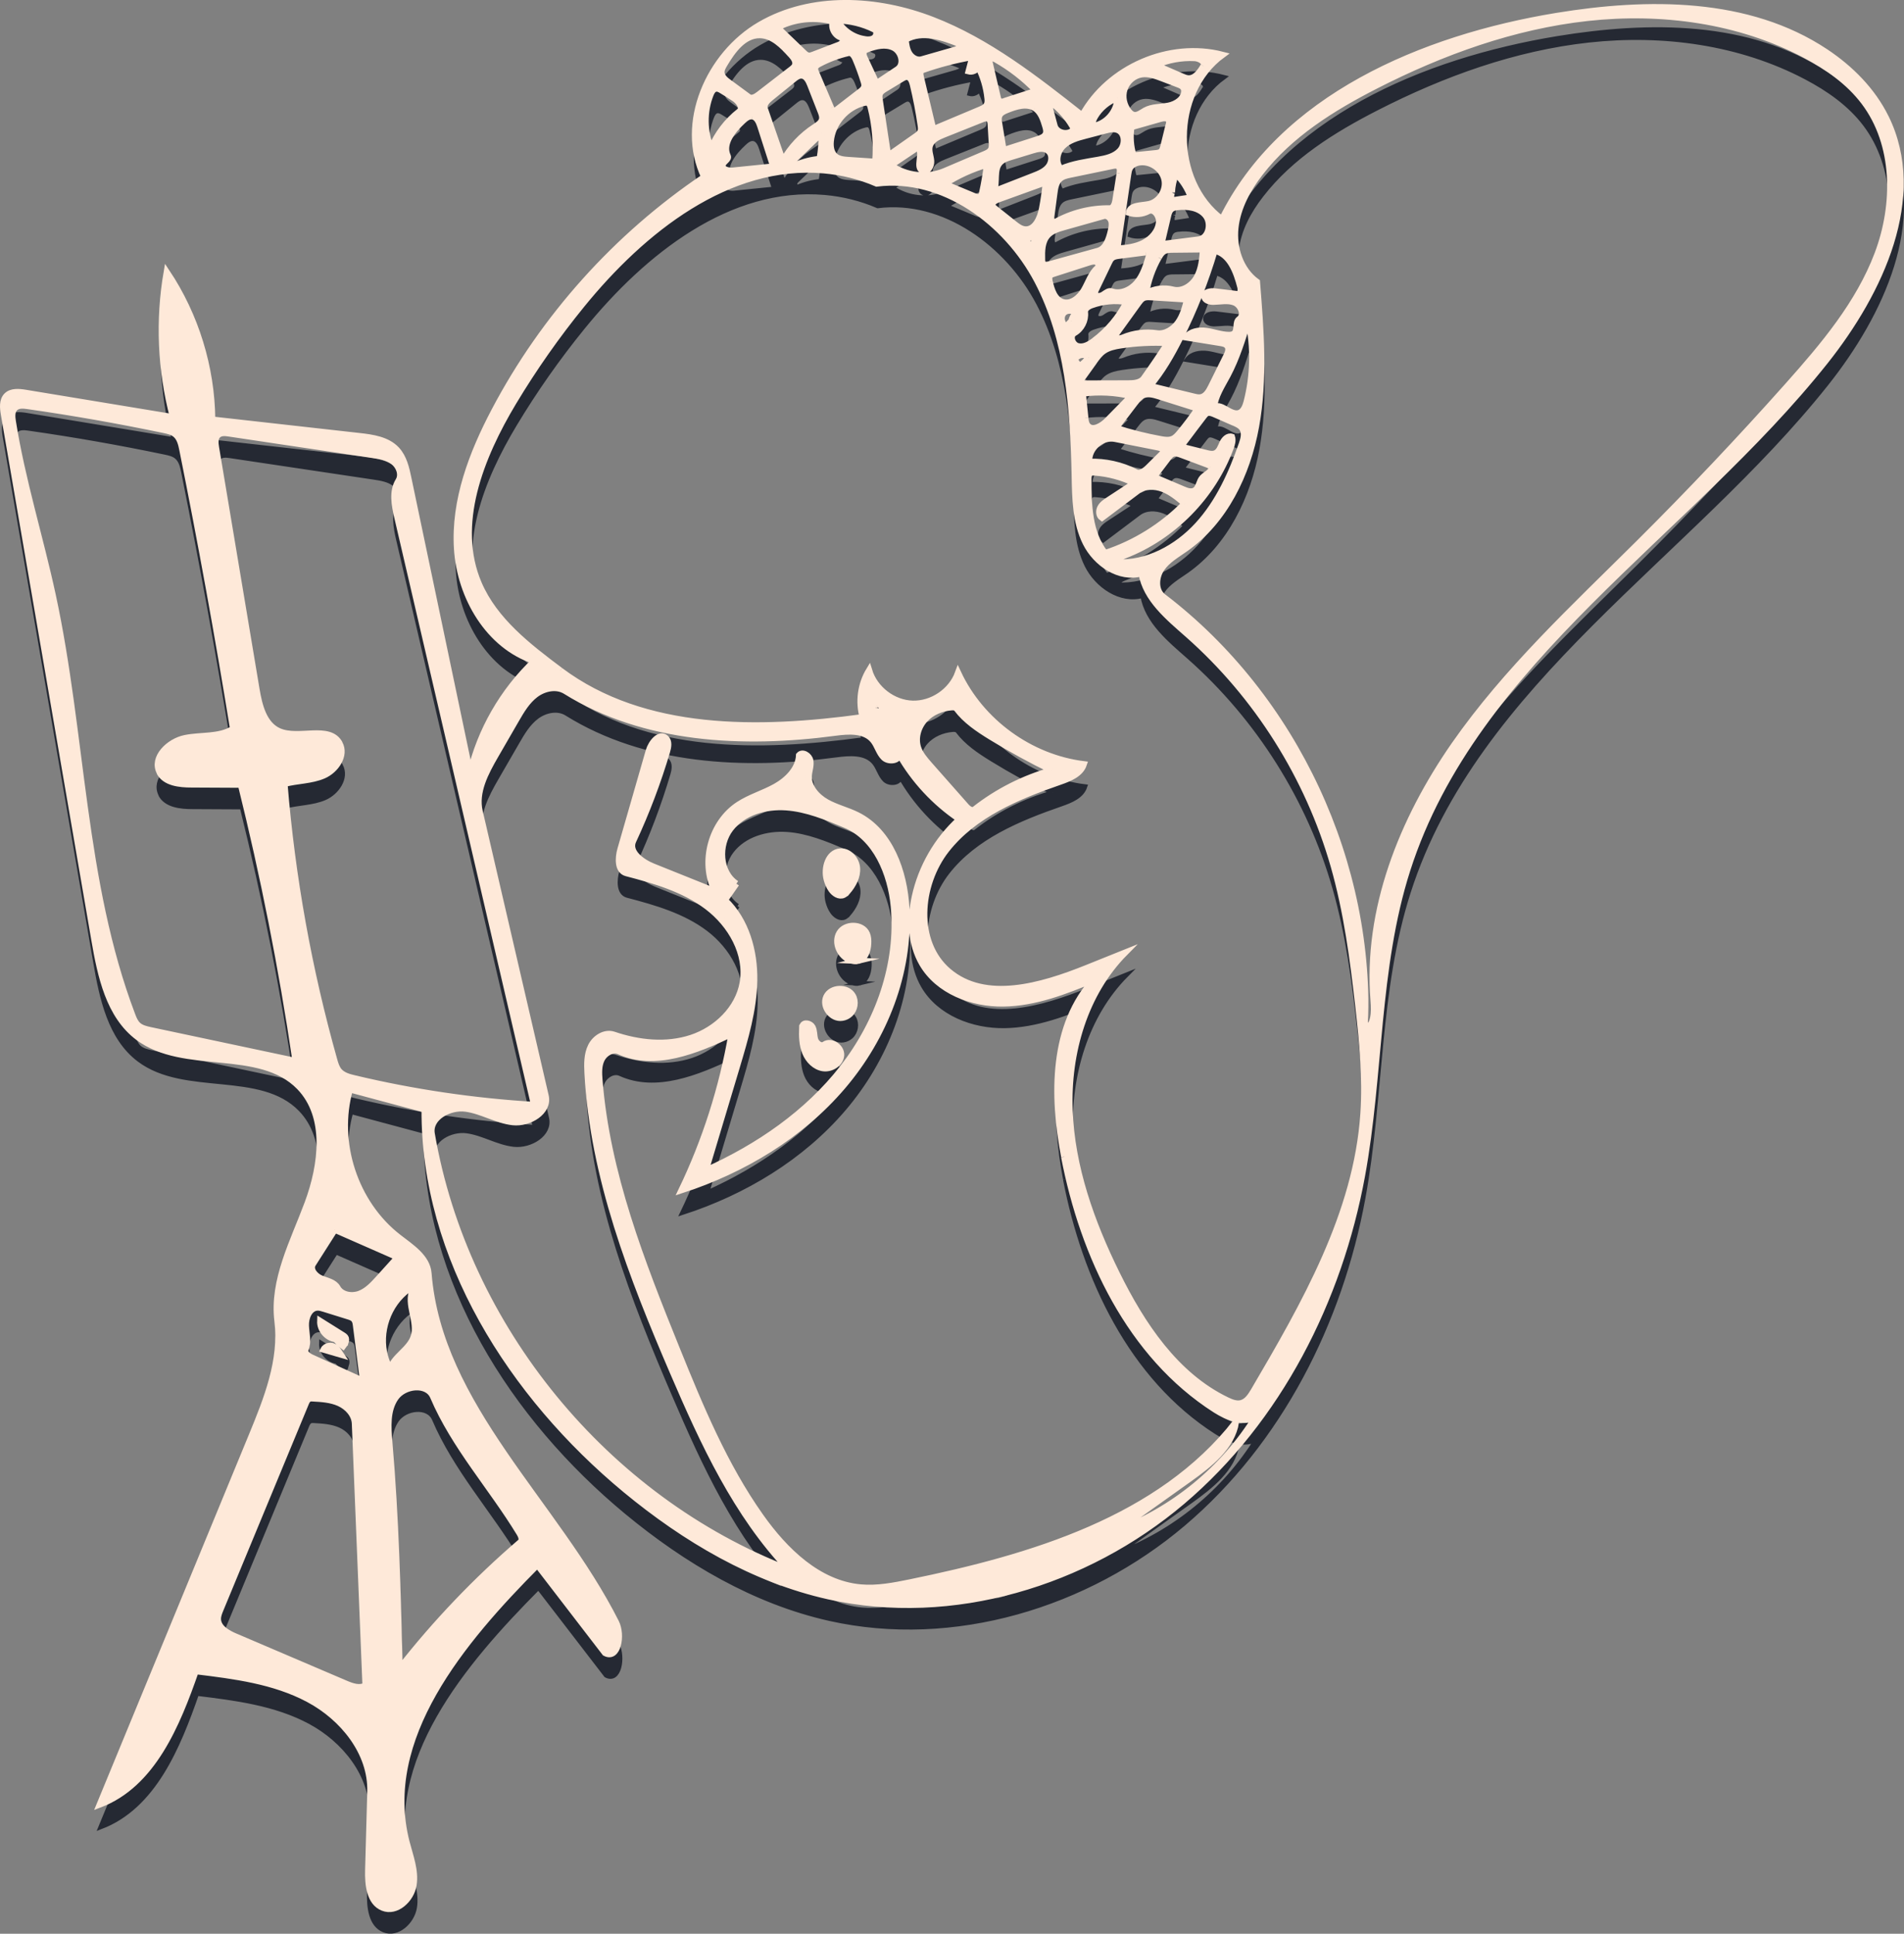 <?xml version="1.0" encoding="UTF-8"?>
<svg id="Layer_2" data-name="Layer 2" xmlns="http://www.w3.org/2000/svg" viewBox="0 0 306.7 311.44">
  <rect x="0" y="0" width="306.7" height="311.44" fill="#808080" stroke="none"/>
  <defs>
    <style>
      .cls-1 {
        fill: #fee9d9;
        stroke: #fee9d9;
      }

      .cls-1, .cls-2 {
        stroke-miterlimit: 10;
      }

      .cls-2 {
        fill: #252933;
        stroke: #252933;
        stroke-width: .75px;
      }
    </style>
  </defs>
  <g id="shadows">
    <g id="design_6" data-name="design 6">
      <path class="cls-2" d="M138.43,158.36c-.4,.1-.82,.04-1.21-.09-1.73-.58-2.75-2.84-1.82-4.4,.93-1.56,3.71-1.53,4.42,.14,.21,.49,.24,1.04,.21,1.58-.05,1.15-.5,2.49-1.61,2.77Z"/>
      <path class="cls-2" d="M136.67,147.21c-.18,.2-.37,.41-.61,.52-.72,.33-1.54-.22-1.99-.88-.34-.49-.57-1.05-.72-1.62-.49-1.83,.26-4.32,2.14-4.49,1.41-.13,2.63,1.24,2.74,2.65,.11,1.41-.63,2.76-1.55,3.83Z"/>
      <path class="cls-2" d="M51.77,216.36c1.21,.76,2.42,1.51,3.63,2.27,.21,.13,.43,.28,.5,.51,.17,.53-.5,1.24-.05,1.57-.58-.43-1.13-.91-1.62-1.44-1.38-.17-2.52-1.51-2.46-2.91Z"/>
      <path class="cls-2" d="M54.28,220.59c.27,.4,.53,.79,.8,1.19l-2.78-.81c.33-.65,1.34-.82,1.86-.31l.12-.07Z"/>
      <path class="cls-2" d="M135.84,167.52c-1.72,.27-3.29-1.83-2.54-3.4s3.37-1.67,4.24-.17c.55,.94,.34,2.26-.47,2.99-.34,.31-.77,.51-1.22,.58Z"/>
      <path class="cls-2" d="M129.41,169.18c0-.13,.01-.25,.05-.37,.23-.63,1.27-.39,1.59,.2s.23,1.32,.42,1.97c.19,.65,.95,1.25,1.5,.86,1.09-.77,2.79,.39,2.7,1.72-.1,1.33-1.58,2.27-2.9,2.08-1.32-.2-2.38-1.28-2.88-2.52-.5-1.24-.54-2.61-.49-3.94Z"/>
      <path class="cls-2" d="M303.94,22.52c6.3,12.79-.88,28.11-9.75,39.27-22.2,27.93-56.46,47.93-67.33,81.91-5.07,15.84-4.29,32.93-7.3,49.29-3.68,20.03-13.42,39.26-28.95,52.44-15.53,13.17-37.06,19.7-56.93,15.27-12.13-2.71-23.14-9.23-32.72-17.15-18.39-15.23-32.5-37.39-32.38-61.27-4.01-1.08-8.03-2.15-12.04-3.23-2.43,8.53,.8,18.38,7.81,23.81,2.06,1.6,4.65,3.22,4.85,5.82,1.71,21.44,20.51,37.01,30.2,56.2,1.06,2.1,.31,6.06-1.76,4.94-3.63-4.72-7.27-9.45-10.9-14.17-12.18,12.24-25.38,27.92-21.08,44.64,.59,2.28,1.5,4.58,1.13,6.91-.37,2.32-2.75,4.54-4.93,3.66-2.15-.85-2.43-3.73-2.37-6.04,.12-4.22,.23-8.43,.35-12.65,.17-6.29-4.4-11.93-9.95-14.89-5.55-2.96-11.95-3.77-18.19-4.53-3,8.62-6.93,18.23-15.45,21.48,8.17-19.81,16.33-39.61,24.5-59.42,2.43-5.9,4.91-12.12,4.13-18.45-.81-6.56,2.56-12.79,4.86-18.98,2.3-6.19,3.28-13.96-1.31-18.71-6.43-6.63-18.6-2.45-25.99-7.99-4.71-3.53-6.05-9.9-7.05-15.7C10.54,126.79,5.68,98.58,.82,70.38c-.18-1.05-.31-2.28,.44-3.04,.75-.75,1.98-.63,3.03-.46,7.92,1.31,15.83,2.62,23.75,3.92-1.99-7.6-2.34-15.63-1-23.38,4.66,6.99,7.24,15.36,7.32,23.77,7.88,.88,15.77,1.77,23.65,2.65,2.18,.24,4.55,.58,6.05,2.18,1.16,1.24,1.56,2.99,1.9,4.65,3.32,15.82,6.64,31.63,9.96,47.45,1.61-6.85,5.26-13.21,10.36-18.06-7.4-2.41-12-10.32-12.48-18.08-.49-7.76,2.41-15.35,6.04-22.23,7.94-15.06,19.66-28.11,33.78-37.63-4.12-8.64,.72-19.73,9-24.53,8.28-4.8,18.83-4.23,27.76-.77,8.93,3.45,16.6,9.46,24.12,15.39,4.25-7.75,14.04-11.98,22.6-9.77-8.28,6.06-8.32,20.37-.08,26.49,9.64-19.6,32.32-29.19,53.87-32.74,14.74-2.42,30.91-2.5,43.35,5.78,4.03,2.68,7.56,6.23,9.7,10.57M90.44,111.6c13.5,10.11,31.99,9.8,48.7,7.51-.7-2.51-.32-5.31,1.03-7.54,.91,3.01,3.87,5.28,7.02,5.37s6.24-2,7.32-4.96c3.69,7.89,11.61,13.64,20.25,14.71-.52,1.56-2.27,2.27-3.83,2.81-6.82,2.36-13.86,5.28-18.31,10.96-4.45,5.68-5.16,14.91,.34,19.58,5.94,5.06,14.96,2.4,22.2-.5,2.08-.83,4.15-1.66,6.23-2.5-6.48,6.54-9.26,16.13-8.92,25.33,.33,9.2,3.51,18.09,7.58,26.34,4.07,8.25,9.49,16.44,17.79,20.42,.72,.34,1.51,.66,2.28,.46,.94-.24,1.52-1.15,2.02-1.98,8.18-13.94,16.58-28.53,17.67-44.65,.39-5.73-.17-11.47-.81-17.18-.86-7.66-1.87-15.34-3.99-22.75-4.09-14.29-12.32-27.36-23.45-37.2-3.17-2.8-6.79-5.73-7.5-9.9-3.56,1-7.34-1.58-8.99-4.9s-1.7-7.17-1.77-10.87c-.22-10.73-1.02-21.83-6.02-31.33-5-9.5-15.24-17.01-25.89-15.67-2.69-1.16-5.56-1.87-8.48-2.13-15.44-1.37-29.24,9.63-39.02,21.66-4.03,4.95-7.7,10.18-10.99,15.65-5.32,8.85-9.68,19.79-5.6,29.28,2.56,5.94,7.95,10.09,13.13,13.97m81.18,78.31c-1.91-9.88-1.95-21.26,4.9-28.62-4.71,1.96-9.58,3.86-14.68,3.94-5.1,.08-10.53-2.01-13.1-6.42-1.86-3.19-1.98-7.15-1.19-10.76,1.04-4.77,3.59-9.2,7.2-12.49-3.99-2.69-7.35-6.31-9.73-10.5,.08,1.09-1.69,1.32-2.47,.56s-1.02-1.94-1.71-2.78c-1.39-1.7-3.99-1.51-6.16-1.22-14.8,1.97-30.72,1.2-43.39-6.7-1.46-.91-3.45-.49-4.83,.55s-2.28,2.57-3.14,4.06c-1.11,1.92-2.22,3.84-3.33,5.76-1.6,2.77-3.26,5.88-2.54,9,3.54,15.27,7.09,30.55,10.63,45.82,.6,2.57-2.65,4.52-5.28,4.23-2.63-.29-4.98-1.83-7.6-2.18-2.62-.35-5.92,1.44-5.47,4.05,5.36,31.21,28.03,58.86,57.58,70.24-8.53-8.95-13.82-20.43-18.7-31.79-6.63-15.43-12.88-31.42-13.78-48.2-.08-1.48-.1-3.04,.56-4.36,.66-1.33,2.23-2.32,3.64-1.85,4.03,1.37,8.48,1.85,12.52,.52,4.04-1.33,7.55-4.69,8.28-8.88,.81-4.67-1.92-9.39-5.7-12.25-3.78-2.86-8.46-4.21-13.05-5.41-1.43-.38-1.35-2.43-.94-3.85,1.52-5.28,3.04-10.56,4.56-15.84,.38-1.32,1.71-2.97,2.74-2.06,.57,.51,.41,1.43,.19,2.16-1.46,4.92-3.28,9.74-5.45,14.4-.83,1.78,1.39,3.4,3.21,4.13,3.33,1.34,6.66,2.68,9.99,4.01-2.37-4.73-.64-11.12,3.81-14,1.85-1.2,4.01-1.81,5.93-2.89,1.92-1.08,3.7-2.86,3.79-5.06,.55-.62,1.65,.05,1.8,.87,.16,.82-.2,1.64-.24,2.47-.09,1.8,1.31,3.36,2.87,4.24,1.57,.88,3.36,1.29,4.97,2.1,5.28,2.66,7.55,9.07,7.88,14.97,.57,10.4-3.51,20.79-10.27,28.71-6.76,7.92-16.03,13.48-25.94,16.7,3.83-7.96,6.54-16.46,8.05-25.16-5.71,2.7-12.36,5.43-18.11,2.81-1.03-.47-2.3,.26-2.81,1.28-.51,1.02-.45,2.21-.36,3.35,1.19,15.03,6.79,29.31,12.45,43.29,3.78,9.34,7.67,18.75,13.49,26.97,3.93,5.56,9.34,10.84,16.13,11.45,2.68,.24,5.36-.28,8-.82,19.52-4,40.2-10.12,52.47-25.82-.66,4.01-4.23,6.79-7.54,9.16-3.98,2.84-7.96,5.69-11.95,8.52,9.36-3.45,17.49-10.11,22.72-18.6-1.98,1.29-4.6,.19-6.59-1.08-13.69-8.76-21.24-24.75-24.32-40.71m19.5-97.93c-1.36,.96-2.88,1.81-3.82,3.19-.94,1.38-1.06,3.52,.27,4.53,21.22,16.19,33.76,43.14,32.47,69.8,1.58-.76,1.57-2.97,1.43-4.71-1.22-14.65,4.6-29.15,12.99-41.22,8.4-12.06,19.29-22.13,29.71-32.49,8.28-8.24,16.31-16.72,24.08-25.45,5.7-6.4,11.36-13.1,14.39-21.11,3.03-8.01,3-17.69-2.17-24.52-2.47-3.26-5.91-5.67-9.53-7.57-10.63-5.6-23.07-7.27-35.02-5.96-11.94,1.31-23.44,5.47-34.14,10.94-6.96,3.56-13.8,7.82-18.58,14.01-2.01,2.59-3.65,5.59-4,8.85-.35,3.26,.81,6.81,3.47,8.72,.62,7.76,1.24,15.63-.15,23.29-1.39,7.66-5.04,15.23-11.41,19.71M54.88,123.36c1.03,1.9-.59,4.28-2.57,5.14-1.98,.86-4.23,.79-6.31,1.35,1.23,15.05,3.92,29.97,8.02,44.5,.18,.63,.37,1.27,.79,1.76,.61,.7,1.57,.96,2.47,1.17,9.49,2.26,19.19,3.69,28.93,4.28-7.34-31.55-14.68-63.09-22.02-94.64-.46-1.97-.88-4.18,.18-5.89,.62-1,.08-2.39-.86-3.09-.94-.7-2.16-.9-3.32-1.07-7.71-1.15-15.42-2.31-23.13-3.46-.6-.09-1.29-.16-1.75,.25-.53,.47-.46,1.3-.34,2,2.17,12.98,4.35,25.97,6.52,38.95,.44,2.63,1.18,5.67,3.62,6.75,3.19,1.41,8.12-1.07,9.78,1.99m-28.99,4.63c-1.23-2.35,1.48-4.97,4.08-5.5,2.6-.53,5.49-.1,7.75-1.49-2.44-15.04-5.17-30.03-8.17-44.96-.18-.9-.4-1.87-1.11-2.46-.51-.43-1.2-.58-1.86-.72-7.28-1.52-14.6-2.81-21.96-3.86-.7-.1-1.5-.17-2.02,.31-.56,.52-.49,1.41-.37,2.16,1.5,9.47,4.41,18.65,6.43,28.02,4.85,22.46,4.65,46.12,12.81,67.61,.22,.58,.46,1.18,.91,1.6,.54,.5,1.3,.67,2.02,.83,7.79,1.65,15.59,3.31,23.38,4.96-2.21-14.96-5.15-29.82-8.8-44.5-2.65-.01-5.3-.03-7.95-.04-1.94,0-4.27-.24-5.17-1.96m92.92,17.94c-.61,.88-1.23,1.76-1.84,2.64,3.42,3.27,4.8,8.23,4.72,12.96-.08,4.73-1.45,9.33-2.8,13.86-1.67,5.58-3.34,11.17-5.02,16.75,8.49-3.8,16.39-9.22,22.1-16.56,5.71-7.34,9.07-16.71,8.21-25.97-.5-5.34-2.88-11.08-7.82-13.15-3.07-1.29-6.22-2.6-9.54-2.83-3.33-.23-6.93,.8-8.96,3.45-2.03,2.64-1.82,7.02,.96,8.86m-80.69,121.24c5.93,2.53,11.86,5.06,17.79,7.6,1.01,.43,2.22,.85,3.16,.28-.57-14.06-1.14-28.11-1.71-42.17-.06-1.46-1.2-2.69-2.53-3.29-1.33-.6-2.82-.69-4.27-.77-.18-.01-.36-.02-.53,.05-.31,.12-.47,.46-.59,.76-4.58,11.07-9.17,22.13-13.75,33.2-.21,.51-.42,1.03-.4,1.58,.07,1.4,1.55,2.22,2.84,2.77m45.88-15.2c.39-.34,.15-.98-.12-1.42-4.52-7.43-10.52-14.01-13.93-22.01-.97-2.26-4.65-1.85-6.05,.17-1.4,2.02-1.22,4.7-1.01,7.15,1.05,12.12,1.35,24.3,1.66,36.47,5.8-7.4,12.32-14.23,19.45-20.36m85.63-124.32c-3.37-1.63-6.66-3.44-9.85-5.4-2.03-1.25-4.06-2.61-5.49-4.51-.18-.25-.54-.26-.85-.24-1.62,.13-3.22,.8-4.31,2.01-1.08,1.21-1.57,2.98-1.06,4.52,.34,1.04,1.09,1.89,1.81,2.72,1.97,2.23,3.94,4.46,5.91,6.69,.36,.41,.96,.85,1.39,.51,3.68-2.89,7.94-5.04,12.44-6.3m29.37-70.36c.63-.55,.11-1.81,.8-2.3,.93-.66,.29-2.27-.77-2.69-1.06-.42-2.26-.13-3.4-.11-.62,.01-1.43-.24-1.44-.86,0-.73,1.02-.89,1.75-.8,1.2,.15,2.4,.3,3.6,.44,.49,.06,.57-.68,.45-1.15-.63-2.45-1.68-5.32-4.15-5.86-1.43,4.84-3.29,9.55-5.56,14.06-1.37,2.73-2.9,5.4-4.87,7.73,2.36,.57,4.72,1.14,7.08,1.72,.37,.09,.75,.18,1.13,.11,.82-.15,1.3-.99,1.67-1.74,.81-1.64,1.63-3.28,2.44-4.92,.25-.5,.49-1.11,.18-1.57-.24-.36-.71-.45-1.13-.52l-5.55-.9c.7-.99,2.1-1.21,3.3-1.04,1.2,.17,2.37,.63,3.58,.64,.32,0,.66-.03,.9-.24m-7.98,27.4c-1.09-.92-2.2-1.85-3.53-2.36-1.33-.51-2.94-.52-4.07,.34-1.91,1.44-3.83,2.88-5.74,4.32-.5-.35-.54-1.12-.25-1.66,.29-.54,.83-.9,1.34-1.23,1.37-.9,2.75-1.8,4.12-2.7-2-.97-4.19-1.56-6.41-1.71-.23-.02-.47-.02-.66,.1-.29,.19-.31,.59-.32,.94,0,4.16,.1,8.68,2.68,11.94,4.83-1.58,9.27-4.35,12.83-7.98m7.92-13.02c-1.05-.46-2.1-.92-3.16-1.38-.37-.16-.8-.32-1.16-.16-.21,.1-.36,.29-.51,.48l-3.74,4.91c1.39,.35,2.77,.7,4.16,1.04,.47,.12,.97,.23,1.42,.04,.62-.27,.86-1,1.14-1.62s.89-1.26,1.54-1.03c.19,.57,0,1.18-.2,1.74-2.9,7.86-9.3,14.36-17.12,17.37-.57,.22-1.23,.51-1.35,1.11,4.99,.27,9.81-2.33,13.18-6.02,3.37-3.68,5.46-8.35,7.1-13.07,.28-.81,.53-1.75,.07-2.47-.3-.47-.85-.72-1.37-.95M157.75,14.39c-.28,.55-.96,.86-1.55,.7,.2-.77,.41-1.54,.61-2.31-2.74,.48-5.44,1.18-8.06,2.11-.38,.13-.36,.67-.26,1.05,.67,2.83,1.35,5.65,2.02,8.48,2.53-1.06,5.06-2.13,7.59-3.19,.4-.17,.82-.36,1.03-.74,.17-.32,.16-.7,.12-1.06-.18-1.76-.69-3.48-1.49-5.05M54.11,201.65c-1.18,1.85-2.36,3.69-3.53,5.54-.55,.87,.4,1.95,1.35,2.33,.96,.38,2.12,.59,2.62,1.49,.65,1.17,2.3,1.44,3.54,.97,1.25-.47,2.19-1.5,3.09-2.49,1.02-1.13,2.04-2.26,3.06-3.39-3.38-1.48-6.75-2.96-10.13-4.45M127.6,12.45c-1.37-1.53-2.98-3.17-5.03-3.19-2.58-.03-4.38,2.47-5.7,4.69-.25,.42-.51,.87-.47,1.36,.05,.68,.65,1.18,1.21,1.58,1.06,.78,2.11,1.55,3.17,2.33,.48,.35,1.13-.02,1.6-.38,1.76-1.36,3.52-2.71,5.27-4.07,.23-.18,.48-.37,.59-.65,.24-.58-.21-1.2-.63-1.67m3.84,11.58c.48-.31,1.02-.66,1.15-1.22,.09-.41-.06-.82-.21-1.21l-1.7-4.35c-.26-.66-.65-1.43-1.36-1.49-.49-.04-.92,.28-1.3,.59-1.25,1.01-2.5,2.02-3.74,3.03-.55,.44-1.15,1.08-.92,1.74,.97,2.8,1.94,5.61,2.91,8.41,1.25-2.21,3.04-4.12,5.17-5.5m17.41,7.08c-1.34-.42,.19-2.83-.81-3.81-1.45,.97-2.91,1.95-4.36,2.92,2.48,1.75,5.88,2.12,8.67,.93,2.15-.91,4.29-1.83,6.44-2.74,.38-.16,.8-.35,1-.72,.18-.31,.16-.7,.14-1.06-.06-.99-.11-1.97-.17-2.96-.02-.33-.06-.71-.33-.9-.3-.22-.72-.09-1.07,.05-2.06,.82-4.13,1.65-6.19,2.47-.93,.37-1.97,.86-2.24,1.83-.22,.78,.17,1.59,.23,2.4s-.54,1.83-1.32,1.59m32.22,6.35c-.03,.19-.06,.39-.09,.58-.27,1.87-.55,3.73-.82,5.6,1.45-.09,2.92-.26,4.22-.92,1.29-.66,2.38-1.88,2.5-3.33,.09-1.01-.82-2.27-1.72-1.79-.95,.51-2.11,.6-3.13,.26,.14-1.25,1.96-1.13,3.19-1.38,1.7-.34,2.89-2.23,2.54-3.93-.35-1.7-2.1-2.96-3.83-2.82-.71,.06-1.46,.37-1.78,1.01-.14,.28-.19,.6-.24,.92-.28,1.93-.56,3.87-.85,5.8m-.52-5.95c.06-.4,.09-.88-.23-1.12-.25-.19-.61-.14-.93-.07-2.27,.47-4.54,.94-6.8,1.41-.58,.12-1.2,.26-1.65,.65-.65,.56-.8,1.48-.91,2.33-.17,1.25-.34,2.5-.5,3.76-.06,.46,.19,1.15,.59,.93,2.67-1.51,5.75-2.29,8.82-2.24,.58,0,.84-.72,.93-1.3,.23-1.44,.45-2.89,.68-4.33M57.52,217.06c-.04-.35-.1-.71-.33-.98-.22-.25-.55-.36-.87-.46-1.32-.41-2.64-.82-3.95-1.23-.35-.11-.72-.22-1.09-.2-1.28,.09-1.89,1.66-1.83,2.94,.05,1.28,.45,2.63-.06,3.8-.24,.55,.42,1.05,.97,1.3,2.77,1.26,5.53,2.51,8.3,3.77-.38-2.98-.76-5.97-1.14-8.95M176.42,61.84c-.84,1.18-1.68,2.35-2.53,3.53,2.67,0,5.35-.01,8.02-.02,.92,0,1.99-.08,2.52-.82,1.33-1.86,2.62-3.76,3.86-5.69-2.53-.13-5.08,0-7.59,.38-.96,.15-1.95,.35-2.75,.91-.63,.44-1.09,1.08-1.54,1.71m6.62,6.61c-1.04,1.36-2.07,2.71-3.11,4.07,2.37,.77,4.79,1.37,7.24,1.82,.62,.11,1.29,.21,1.87-.03,.49-.2,.85-.62,1.19-1.03,1.03-1.24,2-2.54,2.91-3.87-2.1-.66-4.2-1.32-6.31-1.99-.82-.26-1.73-.51-2.51-.16-.54,.24-.92,.73-1.28,1.2m-35.82-51.26c-.13-.53-.38-1.16-.92-1.21-.28-.03-.55,.13-.79,.27-.92,.56-1.84,1.11-2.76,1.67-.33,.2-.69,.43-.84,.79-.13,.31-.08,.66-.03,.98,.45,3,.9,6,1.36,8.99,1.5-1.06,3.01-2.11,4.51-3.17,.29-.2,.59-.42,.72-.75,.11-.29,.07-.61,.03-.92-.32-2.24-.75-4.46-1.28-6.66m22.01,28.99c2.6-.72,5.2-1.44,7.8-2.16,1.28-.35,1.78-1.88,2.08-3.17,.12-.54,.24-1.1,.09-1.63s-.71-.98-1.23-.83c-2.12,.6-4.24,1.2-6.36,1.79-.98,.28-2.01,.58-2.69,1.34-.91,1.02-.92,2.53-.88,3.89,0,.24,.02,.5,.19,.68,.24,.25,.66,.18,1,.09m-35.23-19.81c-.08,.84,.04,1.78,.66,2.35,.57,.53,1.42,.61,2.2,.66,1.44,.1,2.87,.19,4.31,.29,.24-2.93-.02-5.91-.74-8.76-.07-.29-.19-.63-.47-.74-.18-.08-.39-.04-.58,0-2.85,.67-5.12,3.29-5.38,6.2m57.4,25.47c-1.94-.12-3.88-.24-5.82-.36-.43-.03-.88-.05-1.25,.15-.31,.17-.53,.47-.74,.75-1.28,1.78-2.57,3.56-3.85,5.34,.04,.54,.85,.46,1.35,.25,1.7-.71,3.6-.95,5.43-.68,1.33,.2,2.65-.63,3.43-1.73,.78-1.1,1.13-2.44,1.46-3.74M121.38,22.35c-.59-.1-1.12,.34-1.56,.75-1.61,1.5-3.36,3.65-2.42,5.64,.25,.53-.68,.86-.82,1.43-.17,.71,.9,.99,1.63,.92,2.18-.22,4.35-.44,6.53-.66l-2.08-6.48c-.22-.68-.56-1.48-1.27-1.6m12.67-1.37c.1,.23,.26,.51,.51,.5,.13,0,.24-.09,.35-.17,1.27-.98,2.54-1.95,3.8-2.93,.29-.22,.59-.47,.68-.82,.07-.28-.01-.56-.1-.84-.38-1.22-.82-2.43-1.32-3.61-.21-.5-.61-1.09-1.14-.97-1.64,.38-3.23,.98-4.72,1.77-.25,.13-.52,.3-.61,.57-.1,.28,.02,.59,.14,.86,.8,1.88,1.6,3.75,2.4,5.63m52.77,24.12c-1.01,1.78-1.7,3.74-2.03,5.75,1.3-.74,2.89-.95,4.33-.58,1.5,.39,3.08-.64,3.84-1.99s.89-2.95,1.01-4.5c-1.63,.02-3.26,.03-4.88,.05-.49,0-1.01,.02-1.43,.27-.37,.23-.61,.61-.82,.99m4.09-26.84c0-.17-.05-.35-.14-.5-.17-.27-.48-.39-.78-.51-.85-.33-1.71-.65-2.56-.98-1.09-.42-2.25-.84-3.4-.66-1.26,.2-2.34,1.17-2.74,2.39s-.09,2.61,.72,3.59c.19,.23,.42,.44,.7,.53,.67,.2,1.31-.36,1.92-.7,1.12-.61,2.47-.52,3.73-.76,1.25-.24,2.61-1.13,2.55-2.4m10.32,36.99c-.92,3.01-1.85,6.04-3.32,8.82-.9,1.69-2.02,3.35-2.22,5.26,1.03-1.02,2.59,1.22,3.99,.85,.75-.2,1.09-1.06,1.29-1.81,1.1-4.28,1.2-8.81,.27-13.12m-13.67,21.14c.08-.38-.41-.61-.79-.69-2.34-.46-4.68-.93-7.02-1.39-2.11-.42-4.32,1.57-4.15,3.7,2.59-.09,5.21,.49,7.52,1.67,.69,.35,1.46-.24,2.01-.78,.73-.72,1.46-1.45,2.19-2.17,.1-.1,.21-.21,.24-.35m-12.54-50.9c-1.32,.34-2.7,.73-3.66,1.69-.96,.96-1.28,2.71-.3,3.65,1.9-.83,3.99-1.1,6.03-1.46,1.27-.22,2.62-.53,3.48-1.48s.85-2.76-.32-3.29c-.64-.29-1.38-.12-2.06,.06-1.06,.28-2.11,.55-3.17,.83M62.21,222.11c.2,.7,.47,1.37,.79,2.03,.64-2.09,3.13-3.16,3.82-5.23,.81-2.45-1.24-5.28-.13-7.61-.03-.3-.49-.22-.73-.05-3.3,2.4-4.87,6.94-3.75,10.87M166.87,21.02c-1.31-.85-3.04-.28-4.49,.3-.47,.19-.99,.42-1.21,.88-.19,.39-.12,.84-.05,1.26,.24,1.44,.48,2.88,.71,4.33,1.86-.6,3.71-1.19,5.57-1.79,.48-.16,1.02-.36,1.23-.82,.17-.39,.05-.83-.07-1.24-.33-1.11-.72-2.3-1.68-2.93m-37.22-8.92c.22,.21,.46,.43,.76,.47,.25,.04,.5-.05,.73-.14l4.23-1.62c.51-.2,1.01-1,.47-1.11-1.12-.22-1.88-1.54-1.51-2.62-2.69-.72-5.62-.51-8.17,.6-.17,.08-.37,.18-.42,.36-.06,.22,.12,.43,.29,.59,1.21,1.16,2.41,2.31,3.62,3.47m30.4,24.64c.06,.19,.22,.32,.37,.44,1.03,.82,2.06,1.64,3.09,2.46,.54,.43,1.12,.88,1.81,.92,1.58,.1,2.42-1.82,2.71-3.37,.27-1.41,.47-2.82,.61-4.24-2.56,.93-5.13,1.85-7.69,2.78-.47,.17-1.05,.53-.9,1.01m24.64,7.51c-1.42,.18-2.85,.37-4.27,.55-.4,.05-.83,.11-1.14,.38-.23,.19-.36,.47-.49,.74-.69,1.44-1.38,2.87-2.07,4.31-.11,.23-.23,.5-.14,.74,.18,.47,.89,.37,1.31,.09s.89-.68,1.36-.51c1.44,.5,3.08-.25,4.06-1.42s1.45-2.67,1.89-4.13c.07-.24,.12-.55-.08-.7-.12-.08-.28-.07-.42-.05m-23.42-14.49c-1.13,1.17-.4,3.17-1.03,4.67,2.13-.83,4.27-1.66,6.4-2.5,.88-.34,1.81-.72,2.4-1.46,.59-.74,.7-1.96-.04-2.56-.69-.56-1.69-.33-2.54-.07-1.16,.35-2.32,.7-3.48,1.06-.62,.19-1.26,.39-1.71,.86m28.52,7.2c-.32,.04-.66,.1-.91,.3-.36,.28-.49,.75-.59,1.2-.35,1.5-.7,2.99-1.06,4.49,2.01-.26,4.02-.51,6.02-.77,1.63-.21,2.14-2.63,1.08-3.9-1.05-1.26-2.91-1.51-4.55-1.31m5.41,41.81c-.12-.18-.34-.27-.55-.35-1.39-.52-2.78-1.04-4.17-1.56-.48-.18-1.02-.36-1.48-.13-.27,.13-.46,.37-.64,.61-.78,1.02-1.56,2.05-2.33,3.07,1.59,.67,3.17,1.35,4.76,2.02,.58,.25,1.27,.49,1.82,.17,.72-.42,.69-1.5,1.27-2.09,.57-.58,1.78-1.07,1.33-1.74m-18.83-20.27c2.21-1.65,4.03-3.81,5.27-6.27-1.88-.31-3.84-.13-5.63,.52-.54,.19-1.16,.58-1.09,1.15,.15,1.32-.55,2.69-1.71,3.34-.82,.46-.33,1.88,.58,2.12,.91,.24,1.83-.29,2.58-.85m-7.13-9.55c.3,1.34,.8,2.9,2.12,3.3,1.36,.41,2.71-.73,3.42-1.96,.71-1.23,1.14-2.68,2.22-3.61,.29-.25,.08-.78-.28-.92-.36-.14-.76-.02-1.13,.09-1.91,.61-3.82,1.22-5.73,1.84-.21,.07-.43,.14-.56,.31-.2,.26-.14,.63-.07,.94m-50.71-29.46c-.69-.47-1.4-.92-2.12-1.35-.28-.17-.6-.34-.93-.27-.43,.08-.68,.54-.84,.95-1.09,2.76-1.05,5.94,.09,8.68,.98-2.33,2.56-4.4,4.55-5.96,.67-.53-.05-1.56-.75-2.05m56.48,51.41c.04,.44,.1,.91,.38,1.24,.79,.94,2.28,.06,3.14-.81,1.29-1.32,2.58-2.63,3.88-3.95-2.54-.61-5.2-.75-7.8-.41,.13,1.31,.26,2.62,.4,3.92m13.46-47.24c.05-.21,.1-.44,.02-.64-.19-.48-.87-.42-1.37-.28-1.56,.44-3.12,.89-4.68,1.33-.24,1.52-.13,3.09,.32,4.56l3.59-.36c.3-.03,.61-.07,.84-.26,.24-.2,.32-.52,.4-.82,.29-1.18,.58-2.36,.87-3.54m-26.46-3.77c1.7-.55,3.4-1.1,5.1-1.65-1.92-2-4.14-3.72-6.55-5.08-.35-.2-.89-.33-1.07,.03l1.41,6.05c.06,.27,.15,.58,.4,.7,.22,.11,.48,.04,.72-.04m-22.06-8.38c-.2,.08-.42,.16-.55,.34-.24,.32-.08,.78,.1,1.14,.63,1.34,1.25,2.68,1.88,4.02,1.13-.75,2.25-1.5,3.38-2.25,1.19-.79,.65-2.86-.64-3.49s-2.82-.26-4.17,.24m14.14,.09c.43-.12,.95-.38,.89-.82-2.86-1.18-6.23-2.33-8.92-.79,.09,.77,.2,1.58,.61,2.24,.41,.66,1.22,1.15,1.97,.94,1.82-.52,3.63-1.04,5.45-1.56m4.07,23.57c.14-.14,.19-.34,.24-.54,.33-1.49,.59-3,.77-4.52-2.4,.7-4.7,1.74-6.8,3.1,1.55,.65,3.11,1.3,4.66,1.94,.37,.15,.84,.29,1.13,.01m35.89-20.93c.39-.67-.65-1.25-1.42-1.29-2.14-.11-4.3,.29-6.26,1.14l4.23,1.83c.32,.14,.64,.27,.98,.3,1.11,.07,1.9-1.02,2.46-1.97m-54.47-4.31c.51,.07,1.08,.05,1.48-.29,.39-.33,.44-1.08-.02-1.31-1.85-.92-3.9-1.42-5.97-1.45,.92,1.64,2.65,2.81,4.52,3.04m-7.04,15.12l-4.1,3.92c-.17,.16-.35,.34-.39,.57-.05,.26,.11,.54,.35,.63,1.21-.52,2.51-.85,3.82-.97,.25-1.37,.36-2.76,.32-4.16m40.65-.67c-.72-1.34-1.67-2.56-2.81-3.57-.35-.31-.86-.6-1.23-.33,.3,1.13,.6,2.25,.91,3.38,.35,1.29,2.4,1.63,3.14,.52m6.98-4.98c-1.51,.54-2.82,1.64-3.63,3.03-.26,.45-.47,.99-.32,1.49,2.16-.31,3.93-2.34,3.95-4.52m8.78,15.22c-.16,.4-.18,.86-.05,1.28,1.04-.16,2.09-.32,3.13-.48-.51-1.43-1.34-2.74-2.42-3.81-.39,.95-.61,1.97-.66,3m-23.76,221.18c-2.43,.29-4.81,1.06-6.95,2.24,2.48,.01,4.95-.78,6.95-2.24m7.61-200.48c.04-.46,.29-.89,.65-1.17-.42-.68-1.56-.65-2.02,0-.46,.65-.19,1.65,.48,2.08,.28-.3,.56-.59,.84-.89m2.81,5.86c-.58-.73-1.96-.47-2.24,.41,.24,.33,.48,.67,.72,1,.56-.36,1.06-.83,1.46-1.37m-33.77,56.42c.27-.25-.29-.63-.6-.43-.14,.39-.17,.83-.07,1.23,.35,.25,.68-.35,.69-.78m24.87-75.42c-.09-.37-.76-.33-.8,.05-.11,.48,.93,.42,.76-.05h.03Z"/>
    </g>
  </g>
  <g id="illustrations">
    <g id="design_6-2" data-name="design 6">
      <path class="cls-1" d="M138.25,154.75c-.4,.1-.82,.04-1.21-.09-1.73-.58-2.75-2.84-1.82-4.4,.93-1.56,3.71-1.53,4.42,.14,.21,.49,.24,1.04,.21,1.58-.05,1.15-.5,2.49-1.61,2.77Z"/>
      <path class="cls-1" d="M136.49,143.61c-.18,.2-.37,.41-.61,.52-.72,.33-1.54-.22-1.99-.88-.34-.49-.57-1.05-.72-1.62-.49-1.83,.26-4.32,2.14-4.49,1.41-.13,2.63,1.24,2.74,2.65,.11,1.41-.63,2.76-1.55,3.83Z"/>
      <path class="cls-1" d="M51.58,212.76c1.21,.76,2.42,1.51,3.63,2.27,.21,.13,.43,.28,.5,.51,.17,.53-.5,1.24-.05,1.57-.58-.43-1.13-.91-1.62-1.44-1.38-.17-2.52-1.51-2.46-2.91Z"/>
      <path class="cls-1" d="M54.1,216.98c.27,.4,.53,.79,.8,1.19l-2.78-.81c.33-.65,1.34-.82,1.86-.31l.12-.07Z"/>
      <path class="cls-1" d="M135.66,163.92c-1.72,.27-3.29-1.83-2.54-3.4s3.37-1.67,4.24-.17c.55,.94,.34,2.26-.47,2.99-.34,.31-.77,.51-1.22,.58Z"/>
      <path class="cls-1" d="M129.23,165.58c0-.13,.01-.25,.05-.37,.23-.63,1.27-.39,1.59,.2s.23,1.32,.42,1.97c.19,.65,.95,1.25,1.5,.86,1.09-.77,2.79,.39,2.7,1.72-.1,1.33-1.58,2.27-2.9,2.08-1.32-.2-2.38-1.28-2.88-2.52-.5-1.24-.54-2.61-.49-3.94Z"/>
      <path class="cls-1" d="M303.76,18.92c6.3,12.79-.88,28.11-9.75,39.27-22.2,27.93-56.46,47.93-67.33,81.91-5.07,15.84-4.29,32.93-7.3,49.29-3.68,20.03-13.42,39.26-28.95,52.44-15.53,13.17-37.06,19.7-56.93,15.27-12.13-2.71-23.14-9.23-32.72-17.15-18.39-15.23-32.5-37.39-32.38-61.27-4.01-1.08-8.03-2.15-12.04-3.23-2.43,8.53,.8,18.38,7.81,23.81,2.06,1.6,4.65,3.22,4.85,5.82,1.71,21.44,20.51,37.01,30.2,56.2,1.06,2.1,.31,6.06-1.76,4.94-3.63-4.72-7.27-9.45-10.9-14.17-12.18,12.24-25.38,27.92-21.08,44.64,.59,2.28,1.5,4.58,1.13,6.91-.37,2.32-2.75,4.54-4.93,3.66-2.15-.85-2.43-3.73-2.37-6.04,.12-4.22,.23-8.43,.35-12.65,.17-6.29-4.4-11.93-9.95-14.89-5.55-2.96-11.95-3.77-18.19-4.53-3,8.62-6.93,18.23-15.45,21.48,8.17-19.81,16.33-39.61,24.5-59.42,2.43-5.9,4.91-12.12,4.13-18.45-.81-6.56,2.56-12.79,4.86-18.98,2.3-6.19,3.28-13.96-1.31-18.71-6.43-6.63-18.6-2.45-25.99-7.99-4.71-3.53-6.05-9.9-7.05-15.7C10.35,123.19,5.5,94.98,.64,66.77c-.18-1.05-.31-2.28,.44-3.04,.75-.75,1.98-.63,3.03-.46,7.92,1.31,15.83,2.62,23.75,3.92-1.99-7.6-2.34-15.63-1-23.38,4.66,6.99,7.24,15.36,7.32,23.77,7.88,.88,15.77,1.77,23.65,2.65,2.18,.24,4.55,.58,6.05,2.18,1.16,1.24,1.56,2.99,1.9,4.65,3.32,15.82,6.64,31.63,9.96,47.45,1.61-6.85,5.26-13.21,10.36-18.06-7.4-2.41-12-10.32-12.48-18.08-.49-7.76,2.41-15.35,6.04-22.23,7.94-15.06,19.66-28.11,33.78-37.63-4.12-8.64,.72-19.73,9-24.53,8.28-4.8,18.83-4.23,27.76-.77,8.93,3.45,16.6,9.46,24.12,15.39,4.25-7.75,14.04-11.98,22.6-9.77-8.28,6.06-8.32,20.37-.08,26.49,9.64-19.6,32.32-29.19,53.87-32.74,14.74-2.42,30.91-2.5,43.35,5.78,4.03,2.68,7.56,6.23,9.7,10.57M90.26,108c13.5,10.11,31.99,9.8,48.7,7.51-.7-2.51-.32-5.31,1.03-7.54,.91,3.01,3.87,5.28,7.02,5.37s6.24-2,7.32-4.96c3.69,7.89,11.61,13.64,20.25,14.71-.52,1.56-2.27,2.27-3.83,2.81-6.82,2.36-13.86,5.28-18.31,10.96-4.45,5.68-5.16,14.91,.34,19.58,5.94,5.06,14.96,2.4,22.2-.5,2.08-.83,4.15-1.66,6.23-2.5-6.48,6.54-9.26,16.13-8.92,25.33,.33,9.2,3.51,18.09,7.58,26.34,4.07,8.25,9.49,16.44,17.79,20.42,.72,.34,1.51,.66,2.28,.46,.94-.24,1.52-1.15,2.02-1.98,8.18-13.94,16.58-28.53,17.67-44.65,.39-5.73-.17-11.47-.81-17.18-.86-7.66-1.87-15.34-3.99-22.75-4.09-14.29-12.32-27.36-23.45-37.2-3.17-2.8-6.79-5.73-7.5-9.9-3.56,1-7.34-1.58-8.99-4.9s-1.7-7.17-1.77-10.87c-.22-10.73-1.02-21.83-6.02-31.33-5-9.5-15.24-17.01-25.89-15.67-2.69-1.16-5.56-1.87-8.48-2.13-15.44-1.37-29.24,9.63-39.02,21.66-4.03,4.95-7.7,10.18-10.99,15.65-5.32,8.85-9.68,19.79-5.6,29.28,2.56,5.94,7.95,10.09,13.13,13.97m81.18,78.31c-1.91-9.88-1.95-21.26,4.9-28.62-4.71,1.96-9.58,3.86-14.68,3.94-5.1,.08-10.53-2.01-13.1-6.42-1.86-3.19-1.98-7.15-1.19-10.76,1.04-4.77,3.59-9.2,7.2-12.49-3.99-2.69-7.35-6.31-9.73-10.5,.08,1.09-1.69,1.32-2.47,.56s-1.02-1.94-1.71-2.78c-1.39-1.7-3.99-1.51-6.16-1.22-14.8,1.97-30.72,1.2-43.39-6.7-1.46-.91-3.45-.49-4.83,.55s-2.28,2.57-3.14,4.06c-1.11,1.92-2.22,3.84-3.33,5.76-1.6,2.77-3.26,5.88-2.54,9,3.54,15.27,7.09,30.55,10.63,45.82,.6,2.57-2.65,4.52-5.28,4.23-2.63-.29-4.98-1.83-7.6-2.18-2.62-.35-5.92,1.44-5.47,4.05,5.36,31.21,28.03,58.86,57.58,70.24-8.53-8.95-13.82-20.43-18.7-31.79-6.63-15.43-12.88-31.42-13.78-48.2-.08-1.48-.1-3.04,.56-4.36,.66-1.33,2.23-2.32,3.64-1.85,4.03,1.37,8.48,1.85,12.52,.52,4.04-1.33,7.55-4.69,8.28-8.88,.81-4.67-1.92-9.39-5.7-12.25-3.78-2.86-8.46-4.21-13.05-5.41-1.43-.38-1.35-2.43-.94-3.85,1.52-5.28,3.04-10.56,4.56-15.84,.38-1.32,1.71-2.97,2.74-2.06,.57,.51,.41,1.43,.19,2.16-1.46,4.92-3.28,9.74-5.45,14.4-.83,1.78,1.39,3.4,3.21,4.13,3.33,1.34,6.66,2.68,9.99,4.01-2.37-4.73-.64-11.12,3.81-14,1.85-1.2,4.01-1.81,5.93-2.89,1.92-1.08,3.7-2.86,3.79-5.06,.55-.62,1.65,.05,1.8,.87,.16,.82-.2,1.64-.24,2.47-.09,1.8,1.31,3.36,2.87,4.24,1.57,.88,3.36,1.29,4.97,2.1,5.28,2.66,7.55,9.07,7.88,14.97,.57,10.4-3.51,20.79-10.27,28.71-6.76,7.92-16.03,13.48-25.94,16.7,3.83-7.96,6.54-16.46,8.05-25.16-5.71,2.7-12.36,5.43-18.11,2.81-1.03-.47-2.3,.26-2.81,1.28-.51,1.02-.45,2.21-.36,3.35,1.19,15.03,6.79,29.31,12.45,43.29,3.78,9.34,7.67,18.75,13.49,26.97,3.93,5.56,9.34,10.84,16.13,11.45,2.68,.24,5.36-.28,8-.82,19.52-4,40.2-10.12,52.47-25.82-.66,4.01-4.23,6.79-7.54,9.16-3.98,2.84-7.96,5.69-11.95,8.52,9.36-3.45,17.49-10.11,22.72-18.6-1.98,1.29-4.6,.19-6.59-1.08-13.69-8.76-21.24-24.75-24.32-40.71m19.5-97.93c-1.36,.96-2.88,1.81-3.82,3.19-.94,1.38-1.06,3.52,.27,4.53,21.22,16.19,33.76,43.14,32.47,69.8,1.58-.76,1.57-2.97,1.43-4.71-1.22-14.65,4.6-29.15,12.99-41.22,8.4-12.06,19.29-22.13,29.71-32.49,8.28-8.24,16.31-16.72,24.08-25.45,5.7-6.4,11.36-13.1,14.39-21.11,3.03-8.01,3-17.69-2.17-24.52-2.47-3.26-5.91-5.67-9.53-7.57-10.63-5.6-23.07-7.27-35.02-5.96-11.94,1.31-23.44,5.47-34.14,10.94-6.96,3.56-13.8,7.82-18.58,14.01-2.01,2.59-3.65,5.59-4,8.85-.35,3.26,.81,6.81,3.47,8.72,.62,7.76,1.24,15.63-.15,23.29-1.39,7.66-5.04,15.23-11.41,19.71M54.7,119.76c1.03,1.9-.59,4.28-2.57,5.14-1.98,.86-4.23,.79-6.31,1.35,1.23,15.05,3.92,29.97,8.02,44.5,.18,.63,.37,1.27,.79,1.76,.61,.7,1.57,.96,2.47,1.17,9.49,2.26,19.19,3.69,28.93,4.28-7.34-31.55-14.68-63.09-22.02-94.64-.46-1.97-.88-4.18,.18-5.89,.62-1,.08-2.39-.86-3.09-.94-.7-2.16-.9-3.32-1.07-7.71-1.15-15.42-2.31-23.13-3.46-.6-.09-1.29-.16-1.75,.25-.53,.47-.46,1.3-.34,2,2.17,12.98,4.35,25.97,6.52,38.95,.44,2.63,1.18,5.67,3.62,6.75,3.19,1.41,8.12-1.07,9.78,1.99m-28.99,4.63c-1.23-2.35,1.48-4.97,4.08-5.5,2.6-.53,5.49-.1,7.75-1.49-2.44-15.04-5.17-30.03-8.17-44.96-.18-.9-.4-1.87-1.11-2.46-.51-.43-1.2-.58-1.86-.72-7.28-1.52-14.6-2.81-21.96-3.86-.7-.1-1.5-.17-2.02,.31-.56,.52-.49,1.41-.37,2.16,1.5,9.47,4.41,18.65,6.43,28.02,4.85,22.46,4.65,46.12,12.81,67.61,.22,.58,.46,1.18,.91,1.6,.54,.5,1.3,.67,2.02,.83,7.79,1.65,15.59,3.31,23.38,4.96-2.21-14.96-5.15-29.82-8.8-44.5-2.65-.01-5.3-.03-7.95-.04-1.94,0-4.27-.24-5.17-1.96m92.92,17.94c-.61,.88-1.23,1.76-1.84,2.64,3.42,3.27,4.8,8.23,4.72,12.96-.08,4.73-1.45,9.33-2.8,13.86-1.67,5.58-3.34,11.17-5.02,16.75,8.49-3.8,16.39-9.22,22.1-16.56,5.71-7.34,9.07-16.71,8.21-25.97-.5-5.34-2.88-11.08-7.82-13.15-3.07-1.29-6.22-2.6-9.54-2.83-3.33-.23-6.93,.8-8.96,3.45-2.03,2.64-1.82,7.02,.96,8.86m-80.69,121.24c5.93,2.53,11.86,5.06,17.79,7.6,1.01,.43,2.22,.85,3.16,.28-.57-14.06-1.14-28.11-1.71-42.17-.06-1.46-1.2-2.69-2.53-3.29-1.33-.6-2.82-.69-4.27-.77-.18-.01-.36-.02-.53,.05-.31,.12-.47,.46-.59,.76-4.58,11.07-9.17,22.13-13.75,33.2-.21,.51-.42,1.03-.4,1.58,.07,1.4,1.55,2.22,2.84,2.77m45.88-15.2c.39-.34,.15-.98-.12-1.42-4.52-7.43-10.52-14.01-13.93-22.01-.97-2.26-4.65-1.85-6.05,.17-1.4,2.02-1.22,4.7-1.01,7.15,1.05,12.12,1.35,24.3,1.66,36.47,5.8-7.4,12.32-14.23,19.45-20.36m85.63-124.32c-3.37-1.63-6.66-3.44-9.85-5.4-2.03-1.25-4.06-2.61-5.49-4.51-.18-.25-.54-.26-.85-.24-1.62,.13-3.22,.8-4.31,2.01-1.08,1.21-1.57,2.98-1.06,4.52,.34,1.04,1.09,1.89,1.81,2.72,1.97,2.23,3.94,4.46,5.91,6.69,.36,.41,.96,.85,1.39,.51,3.68-2.89,7.94-5.04,12.44-6.3m29.37-70.36c.63-.55,.11-1.81,.8-2.3,.93-.66,.29-2.27-.77-2.69-1.06-.42-2.26-.13-3.4-.11-.62,.01-1.43-.24-1.44-.86,0-.73,1.02-.89,1.75-.8,1.2,.15,2.4,.3,3.6,.44,.49,.06,.57-.68,.45-1.15-.63-2.45-1.68-5.32-4.15-5.86-1.43,4.84-3.29,9.55-5.56,14.06-1.37,2.73-2.9,5.4-4.87,7.73,2.36,.57,4.72,1.14,7.08,1.72,.37,.09,.75,.18,1.13,.11,.82-.15,1.3-.99,1.67-1.74,.81-1.64,1.63-3.28,2.44-4.92,.25-.5,.49-1.11,.18-1.57-.24-.36-.71-.45-1.13-.52l-5.55-.9c.7-.99,2.1-1.21,3.3-1.04,1.2,.17,2.37,.63,3.58,.64,.32,0,.66-.03,.9-.24m-7.98,27.4c-1.09-.92-2.2-1.85-3.53-2.36-1.33-.51-2.94-.52-4.07,.34-1.91,1.44-3.83,2.88-5.74,4.32-.5-.35-.54-1.12-.25-1.66,.29-.54,.83-.9,1.34-1.23,1.37-.9,2.75-1.8,4.12-2.7-2-.97-4.19-1.56-6.41-1.71-.23-.02-.47-.02-.66,.1-.29,.19-.31,.59-.32,.94,0,4.16,.1,8.68,2.68,11.94,4.83-1.58,9.27-4.35,12.83-7.98m7.92-13.02c-1.05-.46-2.1-.92-3.16-1.38-.37-.16-.8-.32-1.16-.16-.21,.1-.36,.29-.51,.48l-3.74,4.91c1.39,.35,2.77,.7,4.16,1.04,.47,.12,.97,.23,1.42,.04,.62-.27,.86-1,1.14-1.62s.89-1.26,1.54-1.03c.19,.57,0,1.18-.2,1.74-2.9,7.86-9.3,14.36-17.12,17.37-.57,.22-1.23,.51-1.35,1.11,4.99,.27,9.81-2.33,13.18-6.02,3.37-3.68,5.46-8.35,7.1-13.07,.28-.81,.53-1.75,.07-2.47-.3-.47-.85-.72-1.37-.95M157.57,10.79c-.28,.55-.96,.86-1.55,.7,.2-.77,.41-1.54,.61-2.31-2.74,.48-5.44,1.18-8.06,2.11-.38,.13-.36,.67-.26,1.05,.67,2.83,1.35,5.65,2.02,8.48,2.53-1.06,5.06-2.13,7.59-3.19,.4-.17,.82-.36,1.03-.74,.17-.32,.16-.7,.12-1.06-.18-1.76-.69-3.48-1.49-5.05M53.93,198.05c-1.18,1.85-2.36,3.69-3.53,5.54-.55,.87,.4,1.95,1.35,2.33,.96,.38,2.12,.59,2.62,1.49,.65,1.17,2.3,1.44,3.54,.97,1.25-.47,2.19-1.5,3.09-2.49,1.02-1.13,2.04-2.26,3.06-3.39-3.38-1.48-6.75-2.96-10.13-4.45M127.42,8.85c-1.37-1.53-2.98-3.17-5.03-3.19-2.58-.03-4.38,2.47-5.7,4.69-.25,.42-.51,.87-.47,1.36,.05,.68,.65,1.18,1.21,1.58,1.06,.78,2.11,1.55,3.17,2.33,.48,.35,1.13-.02,1.6-.38,1.76-1.36,3.52-2.71,5.27-4.07,.23-.18,.48-.37,.59-.65,.24-.58-.21-1.2-.63-1.67m3.84,11.58c.48-.31,1.02-.66,1.15-1.22,.09-.41-.06-.82-.21-1.21l-1.7-4.35c-.26-.66-.65-1.43-1.36-1.49-.49-.04-.92,.28-1.3,.59-1.25,1.01-2.5,2.02-3.74,3.03-.55,.44-1.15,1.08-.92,1.74,.97,2.8,1.94,5.61,2.91,8.41,1.25-2.21,3.04-4.12,5.17-5.5m17.41,7.08c-1.34-.42,.19-2.83-.81-3.81-1.45,.97-2.91,1.95-4.36,2.92,2.48,1.75,5.88,2.12,8.67,.93,2.15-.91,4.29-1.83,6.44-2.74,.38-.16,.8-.35,1-.72,.18-.31,.16-.7,.14-1.06-.06-.99-.11-1.97-.17-2.96-.02-.33-.06-.71-.33-.9-.3-.22-.72-.09-1.07,.05-2.06,.82-4.13,1.65-6.19,2.47-.93,.37-1.97,.86-2.24,1.83-.22,.78,.17,1.59,.23,2.4s-.54,1.83-1.32,1.59m32.22,6.35c-.03,.19-.06,.39-.09,.58-.27,1.87-.55,3.73-.82,5.6,1.45-.09,2.92-.26,4.22-.92,1.29-.66,2.38-1.88,2.5-3.33,.09-1.01-.82-2.27-1.72-1.79-.95,.51-2.11,.6-3.13,.26,.14-1.25,1.96-1.13,3.19-1.38,1.7-.34,2.89-2.23,2.54-3.93-.35-1.7-2.1-2.96-3.83-2.82-.71,.06-1.46,.37-1.78,1.01-.14,.28-.19,.6-.24,.92-.28,1.93-.56,3.87-.85,5.8m-.52-5.95c.06-.4,.09-.88-.23-1.12-.25-.19-.61-.14-.93-.07-2.27,.47-4.54,.94-6.8,1.41-.58,.12-1.2,.26-1.65,.65-.65,.56-.8,1.48-.91,2.33-.17,1.25-.34,2.5-.5,3.76-.06,.46,.19,1.15,.59,.93,2.67-1.51,5.75-2.29,8.82-2.24,.58,0,.84-.72,.93-1.3,.23-1.44,.45-2.89,.68-4.33M57.34,213.46c-.04-.35-.1-.71-.33-.98-.22-.25-.55-.36-.87-.46-1.32-.41-2.64-.82-3.95-1.23-.35-.11-.72-.22-1.09-.2-1.28,.09-1.89,1.66-1.83,2.94,.05,1.28,.45,2.63-.06,3.8-.24,.55,.42,1.05,.97,1.3,2.77,1.26,5.53,2.51,8.3,3.77-.38-2.98-.76-5.97-1.14-8.95M176.24,58.24c-.84,1.18-1.68,2.35-2.53,3.53,2.67,0,5.35-.01,8.02-.02,.92,0,1.99-.08,2.52-.82,1.33-1.86,2.62-3.76,3.86-5.69-2.53-.13-5.08,0-7.59,.38-.96,.15-1.95,.35-2.75,.91-.63,.44-1.09,1.08-1.54,1.71m6.62,6.61c-1.04,1.36-2.07,2.71-3.11,4.07,2.37,.77,4.79,1.37,7.24,1.82,.62,.11,1.29,.21,1.87-.03,.49-.2,.85-.62,1.19-1.03,1.03-1.24,2-2.54,2.91-3.87-2.1-.66-4.2-1.32-6.31-1.99-.82-.26-1.73-.51-2.51-.16-.54,.24-.92,.73-1.28,1.2M147.04,13.59c-.13-.53-.38-1.16-.92-1.21-.28-.03-.55,.13-.79,.27-.92,.56-1.84,1.11-2.76,1.67-.33,.2-.69,.43-.84,.79-.13,.31-.08,.66-.03,.98,.45,3,.9,6,1.36,8.99,1.5-1.06,3.01-2.11,4.51-3.17,.29-.2,.59-.42,.72-.75,.11-.29,.07-.61,.03-.92-.32-2.24-.75-4.46-1.28-6.66m22.01,28.99c2.6-.72,5.2-1.44,7.8-2.16,1.28-.35,1.78-1.88,2.08-3.17,.12-.54,.24-1.1,.09-1.63s-.71-.98-1.23-.83c-2.12,.6-4.24,1.2-6.36,1.79-.98,.28-2.01,.58-2.69,1.34-.91,1.02-.92,2.53-.88,3.89,0,.24,.02,.5,.19,.68,.24,.25,.66,.18,1,.09m-35.23-19.81c-.08,.84,.04,1.78,.66,2.35,.57,.53,1.42,.61,2.2,.66,1.44,.1,2.87,.19,4.31,.29,.24-2.93-.02-5.91-.74-8.76-.07-.29-.19-.63-.47-.74-.18-.08-.39-.04-.58,0-2.85,.67-5.12,3.29-5.38,6.2m57.4,25.47c-1.94-.12-3.88-.24-5.82-.36-.43-.03-.88-.05-1.25,.15-.31,.17-.53,.47-.74,.75-1.28,1.78-2.57,3.56-3.85,5.34,.04,.54,.85,.46,1.35,.25,1.7-.71,3.6-.95,5.43-.68,1.33,.2,2.65-.63,3.43-1.73,.78-1.1,1.13-2.44,1.46-3.74M121.2,18.74c-.59-.1-1.12,.34-1.56,.75-1.61,1.5-3.36,3.65-2.42,5.64,.25,.53-.68,.86-.82,1.43-.17,.71,.9,.99,1.63,.92,2.18-.22,4.35-.44,6.53-.66l-2.08-6.48c-.22-.68-.56-1.48-1.27-1.6m12.67-1.37c.1,.23,.26,.51,.51,.5,.13,0,.24-.09,.35-.17,1.27-.98,2.54-1.95,3.8-2.93,.29-.22,.59-.47,.68-.82,.07-.28-.01-.56-.1-.84-.38-1.22-.82-2.43-1.32-3.61-.21-.5-.61-1.09-1.14-.97-1.64,.38-3.23,.98-4.72,1.77-.25,.13-.52,.3-.61,.57-.1,.28,.02,.59,.14,.86,.8,1.88,1.6,3.75,2.4,5.63m52.77,24.12c-1.01,1.78-1.7,3.74-2.03,5.75,1.3-.74,2.89-.95,4.33-.58,1.5,.39,3.08-.64,3.84-1.99s.89-2.95,1.01-4.5c-1.63,.02-3.26,.03-4.88,.05-.49,0-1.01,.02-1.43,.27-.37,.23-.61,.61-.82,.99m4.09-26.84c0-.17-.05-.35-.14-.5-.17-.27-.48-.39-.78-.51-.85-.33-1.71-.65-2.56-.98-1.09-.42-2.25-.84-3.4-.66-1.26,.2-2.34,1.17-2.74,2.39s-.09,2.61,.72,3.59c.19,.23,.42,.44,.7,.53,.67,.2,1.31-.36,1.92-.7,1.12-.61,2.47-.52,3.73-.76,1.25-.24,2.61-1.13,2.55-2.4m10.32,36.99c-.92,3.01-1.85,6.04-3.32,8.82-.9,1.69-2.02,3.35-2.22,5.26,1.03-1.02,2.59,1.22,3.99,.85,.75-.2,1.09-1.06,1.29-1.81,1.1-4.28,1.2-8.81,.27-13.12m-13.67,21.14c.08-.38-.41-.61-.79-.69-2.34-.46-4.68-.93-7.02-1.39-2.11-.42-4.32,1.57-4.15,3.7,2.59-.09,5.21,.49,7.52,1.67,.69,.35,1.46-.24,2.01-.78,.73-.72,1.46-1.45,2.19-2.17,.1-.1,.21-.21,.24-.35m-12.54-50.9c-1.32,.34-2.7,.73-3.66,1.69-.96,.96-1.28,2.71-.3,3.65,1.9-.83,3.99-1.1,6.03-1.46,1.27-.22,2.62-.53,3.48-1.48s.85-2.76-.32-3.29c-.64-.29-1.38-.12-2.06,.06-1.06,.28-2.11,.55-3.17,.83M62.03,218.51c.2,.7,.47,1.37,.79,2.03,.64-2.09,3.13-3.16,3.82-5.23,.81-2.45-1.24-5.28-.13-7.61-.03-.3-.49-.22-.73-.05-3.3,2.4-4.87,6.94-3.75,10.87M166.69,17.42c-1.31-.85-3.04-.28-4.49,.3-.47,.19-.99,.42-1.21,.88-.19,.39-.12,.84-.05,1.26,.24,1.44,.48,2.88,.71,4.33,1.86-.6,3.71-1.19,5.57-1.79,.48-.16,1.02-.36,1.23-.82,.17-.39,.05-.83-.07-1.24-.33-1.11-.72-2.3-1.68-2.93m-37.22-8.92c.22,.21,.46,.43,.76,.47,.25,.04,.5-.05,.73-.14l4.23-1.62c.51-.2,1.01-1,.47-1.11-1.12-.22-1.88-1.54-1.51-2.62-2.69-.72-5.62-.51-8.17,.6-.17,.08-.37,.18-.42,.36-.06,.22,.12,.43,.29,.59,1.21,1.16,2.41,2.31,3.62,3.47m30.4,24.64c.06,.19,.22,.32,.37,.44,1.03,.82,2.06,1.64,3.09,2.46,.54,.43,1.12,.88,1.81,.92,1.58,.1,2.42-1.82,2.71-3.37,.27-1.41,.47-2.82,.61-4.24-2.56,.93-5.13,1.85-7.69,2.78-.47,.17-1.05,.53-.9,1.01m24.64,7.51c-1.42,.18-2.85,.37-4.27,.55-.4,.05-.83,.11-1.14,.38-.23,.19-.36,.47-.49,.74-.69,1.44-1.38,2.87-2.07,4.31-.11,.23-.23,.5-.14,.74,.18,.47,.89,.37,1.31,.09s.89-.68,1.36-.51c1.44,.5,3.08-.25,4.06-1.42s1.45-2.67,1.89-4.13c.07-.24,.12-.55-.08-.7-.12-.08-.28-.07-.42-.05m-23.42-14.49c-1.13,1.17-.4,3.17-1.03,4.67,2.13-.83,4.27-1.66,6.4-2.5,.88-.34,1.81-.72,2.4-1.46,.59-.74,.7-1.96-.04-2.56-.69-.56-1.69-.33-2.54-.07-1.16,.35-2.32,.7-3.48,1.06-.62,.19-1.26,.39-1.71,.86m28.52,7.2c-.32,.04-.66,.1-.91,.3-.36,.28-.49,.75-.59,1.2-.35,1.5-.7,2.99-1.06,4.49,2.01-.26,4.02-.51,6.02-.77,1.63-.21,2.14-2.63,1.08-3.9-1.05-1.26-2.91-1.51-4.55-1.31m5.41,41.81c-.12-.18-.34-.27-.55-.35-1.39-.52-2.78-1.04-4.17-1.56-.48-.18-1.02-.36-1.48-.13-.27,.13-.46,.37-.64,.61-.78,1.02-1.56,2.05-2.33,3.07,1.59,.67,3.17,1.35,4.76,2.02,.58,.25,1.27,.49,1.82,.17,.72-.42,.69-1.5,1.27-2.09,.57-.58,1.78-1.07,1.33-1.74m-18.83-20.27c2.21-1.65,4.03-3.81,5.27-6.27-1.88-.31-3.84-.13-5.63,.52-.54,.19-1.16,.58-1.09,1.15,.15,1.32-.55,2.69-1.71,3.34-.82,.46-.33,1.88,.58,2.12,.91,.24,1.83-.29,2.58-.85m-7.13-9.55c.3,1.34,.8,2.9,2.12,3.3,1.36,.41,2.71-.73,3.42-1.96,.71-1.23,1.14-2.68,2.22-3.61,.29-.25,.08-.78-.28-.92-.36-.14-.76-.02-1.13,.09-1.91,.61-3.82,1.22-5.73,1.84-.21,.07-.43,.14-.56,.31-.2,.26-.14,.63-.07,.94M118.34,15.9c-.69-.47-1.4-.92-2.12-1.35-.28-.17-.6-.34-.93-.27-.43,.08-.68,.54-.84,.95-1.09,2.76-1.05,5.94,.09,8.68,.98-2.33,2.56-4.4,4.55-5.96,.67-.53-.05-1.56-.75-2.05m56.48,51.41c.04,.44,.1,.91,.38,1.24,.79,.94,2.28,.06,3.14-.81,1.29-1.32,2.58-2.63,3.88-3.95-2.54-.61-5.2-.75-7.8-.41,.13,1.31,.26,2.62,.4,3.92m13.46-47.24c.05-.21,.1-.44,.02-.64-.19-.48-.87-.42-1.37-.28-1.56,.44-3.12,.89-4.68,1.33-.24,1.52-.13,3.09,.32,4.56l3.59-.36c.3-.03,.61-.07,.84-.26,.24-.2,.32-.52,.4-.82,.29-1.18,.58-2.36,.87-3.54m-26.46-3.77c1.7-.55,3.4-1.1,5.1-1.65-1.92-2-4.14-3.72-6.55-5.08-.35-.2-.89-.33-1.07,.03l1.41,6.05c.06,.27,.15,.58,.4,.7,.22,.11,.48,.04,.72-.04m-22.06-8.38c-.2,.08-.42,.16-.55,.34-.24,.32-.08,.78,.1,1.14,.63,1.34,1.25,2.68,1.88,4.02,1.13-.75,2.25-1.5,3.38-2.25,1.19-.79,.65-2.86-.64-3.49s-2.82-.26-4.17,.24m14.14,.09c.43-.12,.95-.38,.89-.82-2.86-1.18-6.23-2.33-8.92-.79,.09,.77,.2,1.58,.61,2.24,.41,.66,1.22,1.15,1.97,.94,1.82-.52,3.63-1.04,5.45-1.56m4.07,23.57c.14-.14,.19-.34,.24-.54,.33-1.49,.59-3,.77-4.52-2.4,.7-4.7,1.74-6.8,3.1,1.55,.65,3.11,1.3,4.66,1.94,.37,.15,.84,.29,1.13,.01m35.89-20.93c.39-.67-.65-1.25-1.42-1.29-2.14-.11-4.3,.29-6.26,1.14l4.23,1.83c.32,.14,.64,.27,.98,.3,1.11,.07,1.9-1.02,2.46-1.97m-54.47-4.31c.51,.07,1.08,.05,1.48-.29,.39-.33,.44-1.08-.02-1.31-1.85-.92-3.9-1.42-5.97-1.45,.92,1.64,2.65,2.81,4.52,3.04m-7.04,15.12l-4.1,3.92c-.17,.16-.35,.34-.39,.57-.05,.26,.11,.54,.35,.63,1.21-.52,2.51-.85,3.82-.97,.25-1.37,.36-2.76,.32-4.16m40.65-.67c-.72-1.34-1.67-2.56-2.81-3.57-.35-.31-.86-.6-1.23-.33,.3,1.13,.6,2.25,.91,3.38,.35,1.29,2.4,1.63,3.14,.52m6.98-4.98c-1.51,.54-2.82,1.64-3.63,3.03-.26,.45-.47,.99-.32,1.49,2.16-.31,3.93-2.34,3.95-4.52m8.78,15.22c-.16,.4-.18,.86-.05,1.28,1.04-.16,2.09-.32,3.13-.48-.51-1.43-1.34-2.74-2.42-3.81-.39,.95-.61,1.97-.66,3m-23.76,221.18c-2.43,.29-4.81,1.06-6.95,2.24,2.48,.01,4.95-.78,6.95-2.24m7.61-200.48c.04-.46,.29-.89,.65-1.17-.42-.68-1.56-.65-2.02,0-.46,.65-.19,1.65,.48,2.08,.28-.3,.56-.59,.84-.89m2.81,5.86c-.58-.73-1.96-.47-2.24,.41,.24,.33,.48,.67,.72,1,.56-.36,1.06-.83,1.46-1.37m-33.77,56.42c.27-.25-.29-.63-.6-.43-.14,.39-.17,.83-.07,1.23,.35,.25,.68-.35,.69-.78m24.87-75.42c-.09-.37-.76-.33-.8,.05-.11,.48,.93,.42,.76-.05h.03Z"/>
    </g>
  </g>
</svg>